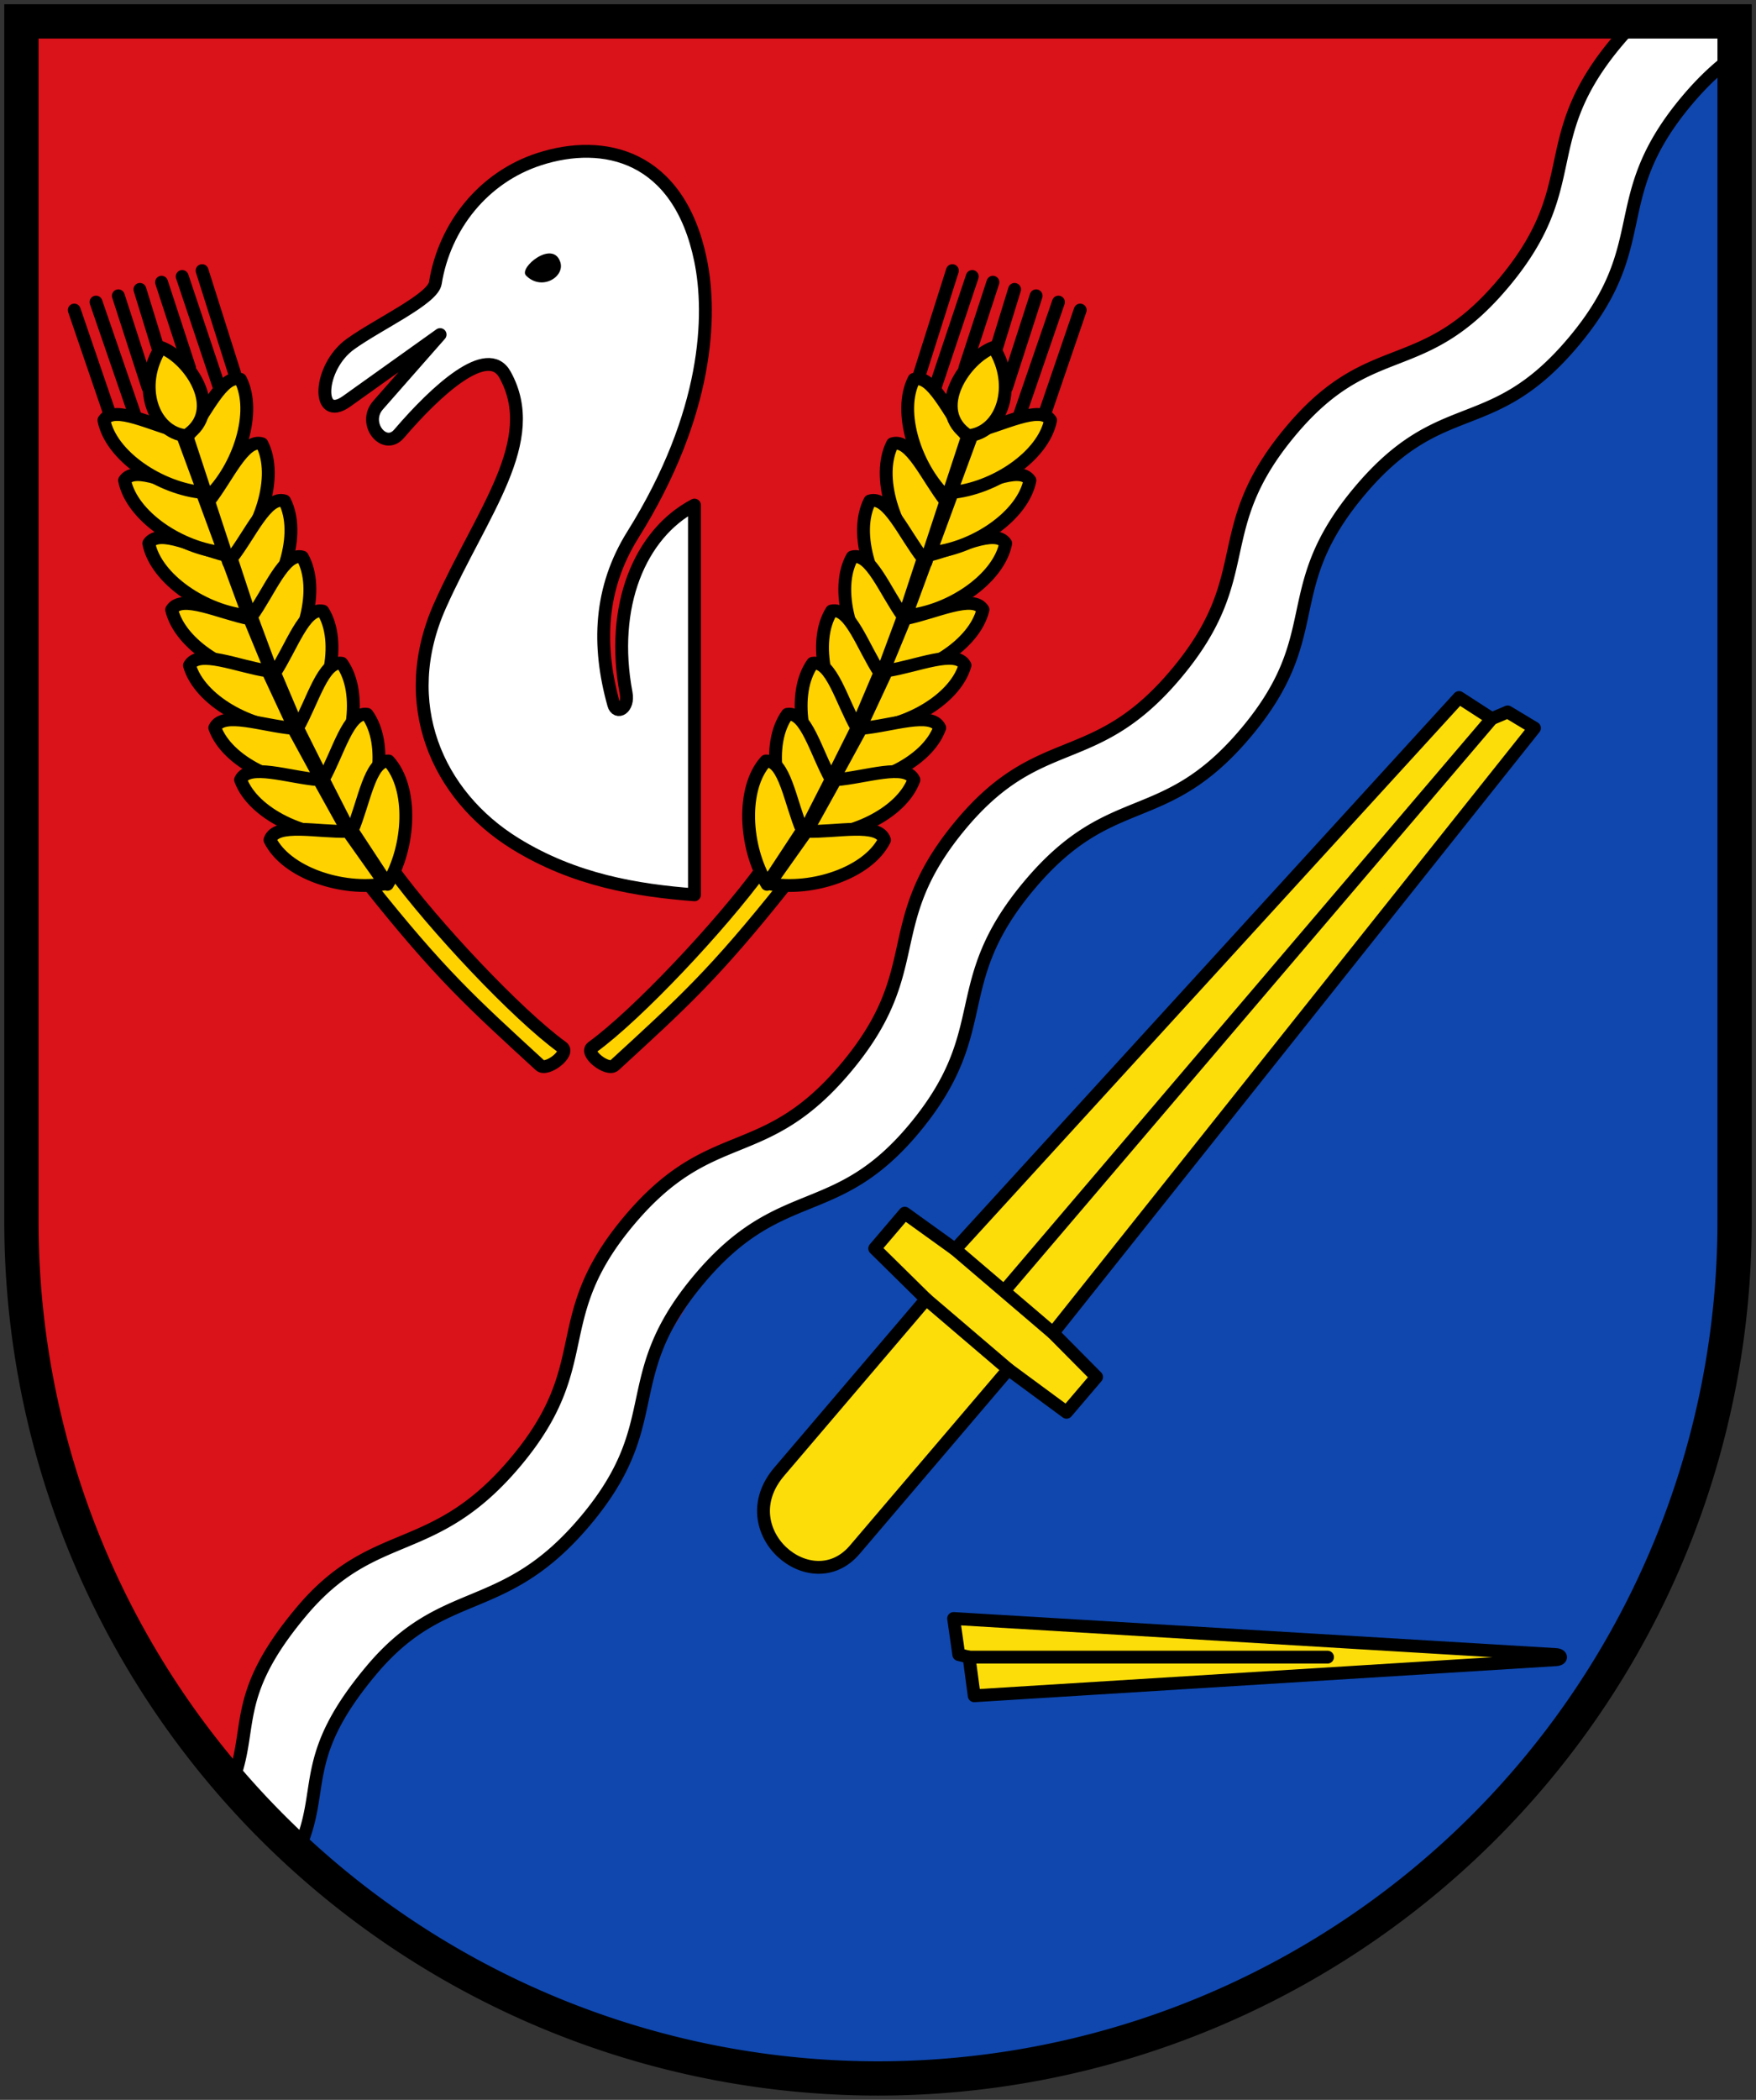 <svg xmlns="http://www.w3.org/2000/svg" height="490" width="410"><rect width="100%" height="100%" fill="#333333" stroke="none"/><path d="M5.873 6.246L403.74 4.778c-14.974 2.645-21.43 15.48-30.284 34.794-10.839 23.641-36.842 40.844-56.687 61.683-14.646 15.38-22.517 42.195-38.173 62.01-16.48 20.857-31.336 19.334-48.332 39.773-15.615 18.778-30.691 58.961-30.691 58.961-26.675 16.884-54.083 70.313-70.718 86.024-21.909 20.694-35.023 23.455-52.351 41.667-8.502 8.937-18.512 32.041-18.512 32.041-41.028-40.687-49.99-88.125-54.322-136.537z" fill="#da121a" fill-rule="evenodd"/><path d="M403.74 4.778c-14.974 2.645-20.391 10.29-29.246 29.604-10.839 23.64-38.919 47.072-58.763 67.91-14.646 15.38-16.288 41.158-31.944 60.972-16.48 20.858-39.641 20.373-56.637 40.812C211.534 222.854 196.459 262 196.459 262c-26.676 16.884-45.779 65.122-62.413 80.833-21.91 20.694-40.214 28.646-57.542 46.858-8.502 8.937-18.512 32.041-18.512 32.041 49.472 51.915 130.515 83.108 217.285 52.12 62.444-22.302 119.516-76.796 129.931-173.242z" fill="#0f47af" fill-rule="evenodd"/><path d="M199 302h-44c-15 0-15 21-2 21h46l1 14h9l1-12 150-5-1-6-3-1.5-1-7.5-145-5-1-12h-9z" fill="#fcdd09" fill-rule="evenodd" stroke="#000" stroke-width="2.495" stroke-linecap="round" stroke-linejoin="round" transform="matrix(.78 -.915 .914 .78 -215 249.692)"/><path d="M356 312.5H210m0-12.5v25m-11-23v21" fill="none" stroke="#000" stroke-width="2.495" stroke-linecap="round" stroke-linejoin="round" transform="matrix(.78 -.915 .914 .78 -215 249.692)"/><g stroke="#000" stroke-width="2.495" stroke-linecap="round" stroke-linejoin="round"><path d="M225 400l117 7c1.163.07 1.23.924 0 1l-113 7-1-7.5-2-.5z" fill="#fcdd09" fill-rule="evenodd" transform="matrix(1.202 0 0 1.202 -47.793 -103.124)"/><path d="M228.113 407.5h69.518" fill="none" transform="matrix(1.202 0 0 1.202 -47.793 -103.124)"/></g><path d="M93.18 101.214c8.65-10.102 20.66-21.116 24.724-13.796 8.59 15.47-5.33 31.902-15.147 53.848-10.206 22.819-.727 44.342 17.598 55.628 13.877 8.547 28.423 10.881 41.788 11.907v-90.936c-12.774 6.684-19.77 23.603-15.95 43.872.675 3.581-2.215 5.1-2.895 2.67-3.873-13.83-3.33-27.162 4.455-39.607 17.746-28.368 18.43-51.4 15.815-64.083-5.07-24.586-22.656-28.44-37.645-23.587-13.015 4.214-22.131 15.585-24.28 28.927-.601 3.738-13.216 9.494-19.824 14.24-7.607 5.465-8 18.423-.891 13.351l21.83-15.575-14.48 16.466c-3.749 4.263 1.471 10.68 4.901 6.675z" fill="#fff" fill-rule="evenodd" stroke="#000" stroke-width="3" stroke-linecap="round" stroke-linejoin="round"/><path d="M122.805 64.277c-1.761-1.804 6.286-8.422 8.019-3.115 1.124 3.444-4.385 6.838-8.02 3.115z" fill-rule="evenodd"/><g stroke="#000" stroke-width="2.725"><path style="text-indent:0;text-align:start;text-transform:none;block-progression:tb" d="M92.253 224.27l-5.135 3.108c15.255 19.15 21.803 25.027 36.408 38.425 1.449 1.33 6.456-2.561 4.715-3.82-9.56-6.91-27.268-25.754-35.988-37.713z" color="#000" fill="#ffd200" transform="matrix(1.101 0 0 1.101 -9.918 -44.06)"/><path d="M40.558 155.187c2.197-3.34 10.171 1.067 16.449 2.547l4.709 12.79c-9.27-.817-19.646-7.75-21.158-15.337z" fill="#ffd200" stroke-linejoin="round" transform="matrix(1.101 0 0 1.101 -9.918 -44.06)"/><path d="M35.426 141.834c2.197-3.34 10.171 1.067 16.449 2.548l4.708 12.79c-9.269-.818-19.645-7.75-21.158-15.337z" fill="#ffd200" stroke-linejoin="round" transform="matrix(1.101 0 0 1.101 -9.918 -44.06)"/><path d="M31.048 129.086c2.197-3.34 10.171 1.067 16.449 2.548l4.709 12.79c-9.27-.818-19.646-7.75-21.158-15.337zM60.002 120.422c-3.797-1.252-7.307 7.156-11.305 12.217l4.257 12.947c6.755-6.4 10.578-18.28 7.048-25.164z" fill="#ffd200" stroke-linejoin="round" transform="matrix(1.101 0 0 1.101 -9.918 -44.06)"/><path d="M64.563 134.076c-3.796-1.252-7.307 7.156-11.305 12.216l4.257 12.947c6.755-6.4 10.578-18.279 7.048-25.163z" fill="#ffd200" stroke-linejoin="round" transform="matrix(1.101 0 0 1.101 -9.918 -44.06)"/><path d="M69.369 146.2c-3.797-1.253-7.307 7.155-11.305 12.215l4.257 12.947c6.755-6.4 10.578-18.279 7.048-25.163z" fill="#ffd200" stroke-linejoin="round" transform="matrix(1.101 0 0 1.101 -9.918 -44.06)"/><g fill="#ffd200" stroke-linejoin="round"><path d="M45.5 168.683c2.198-3.34 10.172 1.067 16.45 2.548l4.708 12.79c-9.27-.818-19.646-7.75-21.158-15.337zM73.631 158.587c-3.796-1.252-7.307 7.156-11.305 12.216l4.257 12.947c6.755-6.4 10.578-18.279 7.048-25.163z" transform="scale(1.101 1.101) rotate(-2.196 -988.29 386.268)"/></g><g fill="#ffd200" stroke-linejoin="round"><path d="M49.059 180.13c2.196-3.34 10.17 1.068 16.448 2.548l4.709 12.79c-9.27-.817-19.646-7.75-21.158-15.337zM78.22 171.032c-3.796-1.252-7.306 7.156-11.305 12.216l4.257 12.947c6.755-6.4 10.579-18.278 7.049-25.163z" transform="scale(1.101 1.101) rotate(-4.792 -422.596 266.63)"/></g><g fill="#ffd200" stroke-linejoin="round"><path d="M53.672 192.994c2.197-3.34 10.171 1.067 16.449 2.548l4.709 12.79c-9.27-.818-19.646-7.75-21.158-15.338zM82.319 183.396c-3.797-1.252-7.307 7.156-11.306 12.217l4.257 12.947c6.755-6.4 10.579-18.28 7.049-25.164z" transform="scale(1.101 1.101) rotate(-8.39 -214.473 228.993)"/></g><path d="M47.649 98.619l7.867 23.506m-12.248-22.29l5.947 18.182m-10.538-16.664l4.119 13.377m-8.69-12.018l6.275 19.408m-11.008-18.072l8.29 24.065M51.865 97.38l6.93 21.856m-34.037-13.501l7.329 21.41" fill="none" stroke-linecap="round" transform="matrix(1.101 0 0 1.101 -9.918 -44.06)"/><g fill="#ffd200" stroke-linejoin="round"><path d="M57.672 204.994c2.197-3.34 10.171 1.067 16.45 2.548l4.708 12.79c-9.27-.818-19.646-7.75-21.158-15.338zM86.319 195.396c-3.797-1.252-7.307 7.156-11.306 12.217l4.257 12.947c6.755-6.4 10.579-18.28 7.049-25.164z" transform="matrix(1.088 -.169 .169 1.088 -41.223 -31.318)"/></g><g fill="#ffd200" stroke-linejoin="round"><path d="M61.672 216.994c2.197-3.34 10.171 1.067 16.45 2.548l4.708 12.79c-9.27-.818-19.646-7.75-21.158-15.338zM90.319 207.396c-3.797-1.252-7.307 7.156-11.306 12.217l4.257 12.946c6.755-6.4 10.579-18.278 7.049-25.163z" transform="matrix(1.063 -.287 .287 1.063 -64.798 -16.961)"/></g><path d="M43.133 113.647c-5.162 8.086-1.777 18.01 5.321 18.713 8.297-5.355.712-16.523-5.32-18.713z" fill="#ffd200" stroke-linejoin="round" transform="matrix(1.101 0 0 1.101 -9.918 -44.06)"/></g><g stroke="#000" stroke-width="2.725"><path d="M92.253 224.27l-5.135 3.108c15.255 19.15 21.803 25.027 36.408 38.425 1.449 1.33 6.456-2.561 4.715-3.82-9.56-6.91-27.268-25.754-35.988-37.713z" style="text-indent:0;text-align:start;text-transform:none;block-progression:tb" color="#000" fill="#ffd200" transform="matrix(-1.101 0 0 1.101 279.47 -44.06)"/><path d="M40.558 155.187c2.197-3.34 10.171 1.067 16.449 2.547l4.709 12.79c-9.27-.817-19.646-7.75-21.158-15.337z" fill="#ffd200" stroke-linejoin="round" transform="matrix(-1.101 0 0 1.101 279.47 -44.06)"/><path d="M35.426 141.834c2.197-3.34 10.171 1.067 16.449 2.548l4.708 12.79c-9.269-.818-19.645-7.75-21.158-15.337z" fill="#ffd200" stroke-linejoin="round" transform="matrix(-1.101 0 0 1.101 279.47 -44.06)"/><path d="M31.048 129.086c2.197-3.34 10.171 1.067 16.449 2.548l4.709 12.79c-9.27-.818-19.646-7.75-21.158-15.337zM60.002 120.422c-3.797-1.252-7.307 7.156-11.305 12.217l4.257 12.947c6.755-6.4 10.578-18.28 7.048-25.164z" fill="#ffd200" stroke-linejoin="round" transform="matrix(-1.101 0 0 1.101 279.47 -44.06)"/><path d="M64.563 134.076c-3.796-1.252-7.307 7.156-11.305 12.216l4.257 12.947c6.755-6.4 10.578-18.279 7.048-25.163z" fill="#ffd200" stroke-linejoin="round" transform="matrix(-1.101 0 0 1.101 279.47 -44.06)"/><path d="M69.369 146.2c-3.797-1.253-7.307 7.155-11.305 12.215l4.257 12.947c6.755-6.4 10.578-18.279 7.048-25.163z" fill="#ffd200" stroke-linejoin="round" transform="matrix(-1.101 0 0 1.101 279.47 -44.06)"/><g fill="#ffd200" stroke-linejoin="round"><path d="M45.5 168.683c2.198-3.34 10.172 1.067 16.45 2.548l4.708 12.79c-9.27-.818-19.646-7.75-21.158-15.337zM73.631 158.587c-3.796-1.252-7.307 7.156-11.305 12.216l4.257 12.947c6.755-6.4 10.578-18.279 7.048-25.163z" transform="matrix(-1.1 -.042 -.042 1.1 286.645 -41.38)"/></g><g fill="#ffd200" stroke-linejoin="round"><path d="M49.059 180.13c2.196-3.34 10.17 1.068 16.448 2.548l4.709 12.79c-9.27-.817-19.646-7.75-21.158-15.337zM78.22 171.032c-3.796-1.252-7.306 7.156-11.305 12.216l4.257 12.947c6.755-6.4 10.579-18.278 7.049-25.163z" transform="matrix(-1.097 -.092 -.092 1.097 295.7 -37.843)"/></g><g fill="#ffd200" stroke-linejoin="round"><path d="M53.672 192.994c2.197-3.34 10.171 1.067 16.449 2.548l4.709 12.79c-9.27-.818-19.646-7.75-21.158-15.338zM82.319 183.396c-3.797-1.252-7.307 7.156-11.306 12.217l4.257 12.947c6.755-6.4 10.579-18.28 7.049-25.164z" transform="scale(-1.101 1.101) rotate(-8.39 -336.891 1897.944)"/></g><path d="M47.649 98.619l7.867 23.506m-12.248-22.29l5.947 18.182m-10.538-16.664l4.119 13.377m-8.69-12.018l6.275 19.408m-11.008-18.072l8.29 24.065M51.865 97.38l6.93 21.856m-34.037-13.501l7.329 21.41" fill="none" stroke-linecap="round" transform="matrix(-1.101 0 0 1.101 279.47 -44.06)"/><g fill="#ffd200" stroke-linejoin="round"><path d="M57.672 204.994c2.197-3.34 10.171 1.067 16.45 2.548l4.708 12.79c-9.27-.818-19.646-7.75-21.158-15.338zM86.319 195.396c-3.797-1.252-7.307 7.156-11.306 12.217l4.257 12.947c6.755-6.4 10.579-18.28 7.049-25.164z" transform="matrix(-1.088 -.169 -.169 1.088 310.774 -31.318)"/></g><g fill="#ffd200" stroke-linejoin="round"><path d="M61.672 216.994c2.197-3.34 10.171 1.067 16.45 2.548l4.708 12.79c-9.27-.818-19.646-7.75-21.158-15.338zM90.319 207.396c-3.797-1.252-7.307 7.156-11.306 12.217l4.257 12.946c6.755-6.4 10.579-18.278 7.049-25.163z" transform="matrix(-1.063 -.287 -.287 1.063 334.349 -16.961)"/></g><path d="M43.133 113.647c-5.162 8.086-1.777 18.01 5.321 18.713 8.297-5.355.712-16.523-5.32-18.713z" fill="#ffd200" stroke-linejoin="round" transform="matrix(-1.101 0 0 1.101 279.47 -44.06)"/></g><path d="M53.65 417.354c6.02-13.946-.34-20.943 16.7-41.263 17.04-20.32 30.807-12.014 50.083-35.001 19.276-22.988 7.104-33.195 26.38-56.183s31.449-12.78 50.725-35.768c19.276-22.987 7.574-33.29 26.38-56.182 18.806-22.892 31.449-12.78 50.725-35.768 19.276-22.987 7.432-33.261 26.38-56.182 18.947-22.92 30.806-12.014 50.082-35.001 19.276-22.988 7.104-33.195 26.38-56.183a74.97 74.97 0 0 1 3.704-4.111l22.551-.934 1.308 8.15c-3.555 2.523-7.265 5.862-11.22 10.578-19.275 22.987-7.103 33.194-26.38 56.182-19.275 22.987-30.806 12.014-50.082 35.001-19.276 22.988-7.104 33.195-26.38 56.183-19.276 22.987-31.449 12.78-50.725 35.767-19.276 22.988-7.755 33.435-26.38 56.183-18.625 22.747-31.449 12.78-50.725 35.767-19.276 22.988-7.104 33.195-26.38 56.183-19.276 22.987-32.942 14.561-50.082 35.001-17.14 20.44-10.566 27.578-16.951 41.833z" fill="#fff" stroke="#000" stroke-width="3" stroke-linecap="round" stroke-linejoin="round"/><path d="M5 5v280a200 200 0 0 0 400 0V5z" fill="none" stroke="#000" stroke-width="8"/></svg>